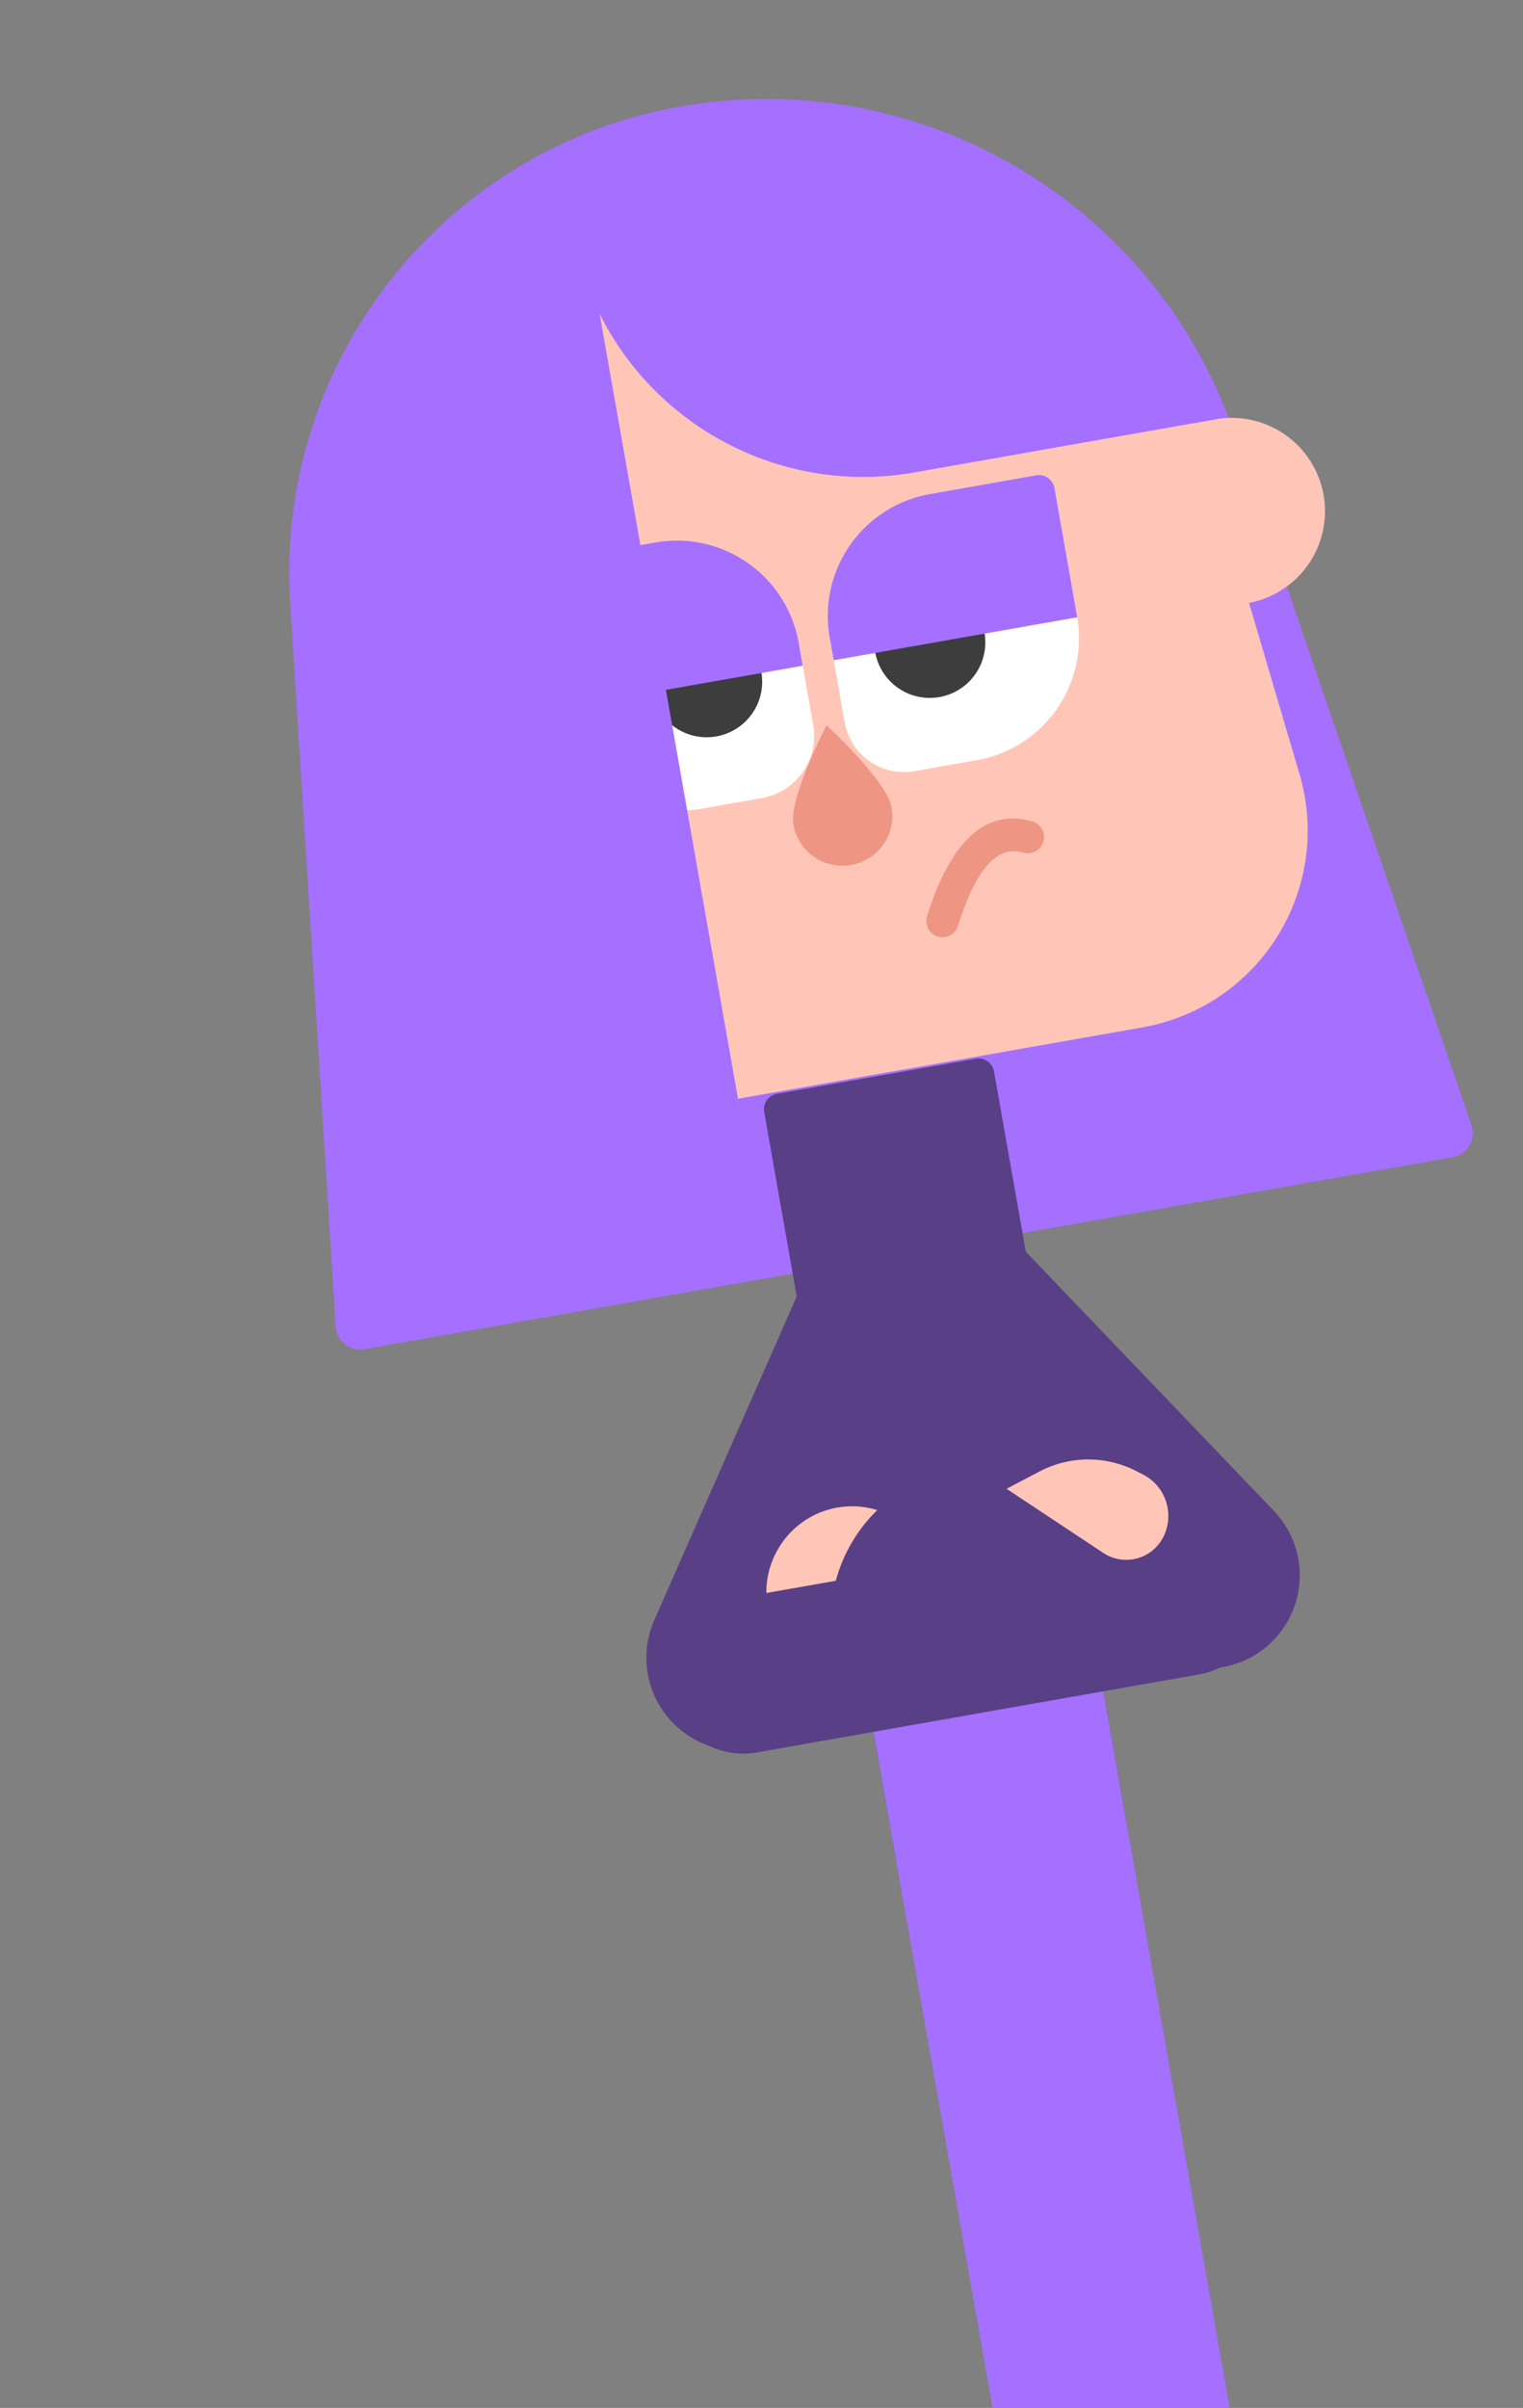 <svg width="112" height="177" fill="none" xmlns="http://www.w3.org/2000/svg"><rect width="100%" height="100%" fill="#808080" stroke="none"/><g clip-path="url(#clip0)"><path fill-rule="evenodd" clip-rule="evenodd" d="M50.034 7.833c17.643-3.11 34.926 7.084 40.738 24.03l17.434 50.838a1.805 1.805 0 01-1.394 2.363L26.803 99.172a1.805 1.805 0 01-2.115-1.664L21.343 44.29C20.231 26.606 32.584 10.91 50.034 7.832z" fill="#A570FF"/><path fill-rule="evenodd" clip-rule="evenodd" d="M86.692 31.298l2.633-.464a6.859 6.859 0 112.382 13.509l-2.633.464a6.859 6.859 0 01-2.382-13.51z" fill="#FFC6B7"/><path fill-rule="evenodd" clip-rule="evenodd" d="M54.91 12.472c14.913-2.63 29.421 6.36 33.707 20.882l6.946 23.538c2.297 7.783-2.15 15.954-9.933 18.25-.528.156-1.065.282-1.607.378l-36.435 6.424c-7.991 1.41-15.611-3.927-17.02-11.918a14.685 14.685 0 01-.216-2.082l-.775-24.283C29.09 28.41 39.885 15.12 54.91 12.472z" fill="#FFC6B7"/><path fill-rule="evenodd" clip-rule="evenodd" d="M54.654 11.017c14.126-2.491 29.426 6.52 34.643 19.821l-22.053 3.889c-11.78 2.077-23.015-5.789-25.092-17.57l-.355-2.015c3.631-1.932 7.98-3.265 12.857-4.125z" fill="#A570FF"/><path fill-rule="evenodd" clip-rule="evenodd" d="M76.085 35.337l-7.633 1.346a9.093 9.093 0 00-7.375 10.533l1.035 5.87a4.435 4.435 0 005.138 3.599l4.586-.809a9.092 9.092 0 007.376-10.533l-1.787-9.068a1.157 1.157 0 00-1.34-.938z" fill="#fff"/><path fill-rule="evenodd" clip-rule="evenodd" d="M66.78 38.169a4.082 4.082 0 014.73 3.311l.89 5.05a4.082 4.082 0 01-8.04 1.417l-.89-5.05a4.082 4.082 0 013.31-4.728z" fill="#3D3D3D"/><path fill-rule="evenodd" clip-rule="evenodd" d="M40.633 41.588l7.633-1.346a9.092 9.092 0 0110.533 7.376l1.002 5.68a4.628 4.628 0 01-3.754 5.362l-4.397.775a9.092 9.092 0 01-10.533-7.375l-1.422-9.132a1.157 1.157 0 01.938-1.34z" fill="#fff"/><path fill-rule="evenodd" clip-rule="evenodd" d="M50.372 41.062a4.082 4.082 0 014.729 3.311l.89 5.05a4.082 4.082 0 01-8.04 1.417l-.89-5.049a4.082 4.082 0 013.311-4.729z" fill="#3D3D3D"/><path fill-rule="evenodd" clip-rule="evenodd" d="M76.203 34.94a1.157 1.157 0 011.332.898l.008.041 1.674 9.496-17.908 3.158-.296-1.681a9.093 9.093 0 017.227-10.506l.148-.027 7.815-1.378zm-28.001 4.938a9.092 9.092 0 0110.533 7.376l.296 1.68-17.908 3.158-1.675-9.495c-.11-.63.31-1.23.939-1.34l7.815-1.379z" fill="#A570FF"/><path d="M68.176 67.346c1.706-5.439 4.292-7.983 7.747-6.957a1.191 1.191 0 11-.678 2.284c-1.833-.544-3.428 1.026-4.796 5.386a1.191 1.191 0 11-2.273-.713z" fill="#EE9583"/><path fill-rule="evenodd" clip-rule="evenodd" d="M62.592 63.58c1.993-.351 3.325-2.242 2.976-4.224-.35-1.981-4.784-6.031-4.784-6.031l-.33.659c-.727 1.486-2.377 5.092-2.103 6.645a3.653 3.653 0 004.241 2.951z" fill="#EE9583"/><path fill-rule="evenodd" clip-rule="evenodd" d="M29.944 22.69l.36-.504 9.522-6.081a2.166 2.166 0 013.299 1.449l11.46 64.99a1.805 1.805 0 01-1.465 2.09l-20.178 3.558a2.166 2.166 0 01-2.51-1.757l-6.48-36.753a36.1 36.1 0 015.992-26.993z" fill="#A570FF"/><path fill-rule="evenodd" clip-rule="evenodd" d="M57.138 80.403l14.623-2.579c.63-.11 1.23.31 1.34.939l9.712 55.072a1.157 1.157 0 01-.94 1.34l-14.622 2.579c-.63.111-1.23-.31-1.34-.939L56.2 81.743c-.111-.63.31-1.23.938-1.34z" fill="#593F86"/><path fill-rule="evenodd" clip-rule="evenodd" d="M64.773 123.702l14.623-2.578c.63-.111 1.23.309 1.34.938l11.855 67.229a1.157 1.157 0 01-.939 1.34L77.03 193.21c-.63.111-1.23-.31-1.34-.939l-11.854-67.228c-.111-.63.309-1.23.938-1.341z" fill="#A570FF"/><path fill-rule="evenodd" clip-rule="evenodd" d="M65.898 88.626l.653-.116a8.995 8.995 0 018.059 2.637l19.07 19.913a6.852 6.852 0 01-3.758 11.486l-34.346 6.056a6.851 6.851 0 01-7.46-9.508l11.11-25.235a8.995 8.995 0 016.67-5.233z" fill="#593F86"/><path fill-rule="evenodd" clip-rule="evenodd" d="M57.2 113.897a6.28 6.28 0 1110.877 6.28 6.28 6.28 0 01-10.878-6.28z" fill="#FFC6B7"/><path fill-rule="evenodd" clip-rule="evenodd" d="M53.66 117.574l32.611-5.75a5.71 5.71 0 011.983 11.245l-32.611 5.75a5.709 5.709 0 11-1.983-11.245z" fill="#593F86"/><path fill-rule="evenodd" clip-rule="evenodd" d="M90.062 110.403l-15.789-2.501c-6.121-.97-11.876 3.118-13.009 9.171l-.055.321 27.067 4.287a5.71 5.71 0 001.786-11.278z" fill="#593F86"/><path fill-rule="evenodd" clip-rule="evenodd" d="M85.545 112.99a3.055 3.055 0 01-4.411 1.16l-7.11-4.713 2.416-1.269a7.723 7.723 0 017.099-.044l.508.259a3.425 3.425 0 011.498 4.607z" fill="#FFC6B7"/></g><defs><clipPath id="clip0"><path fill="#fff" d="M0 0h112v177H0z"/></clipPath></defs></svg>